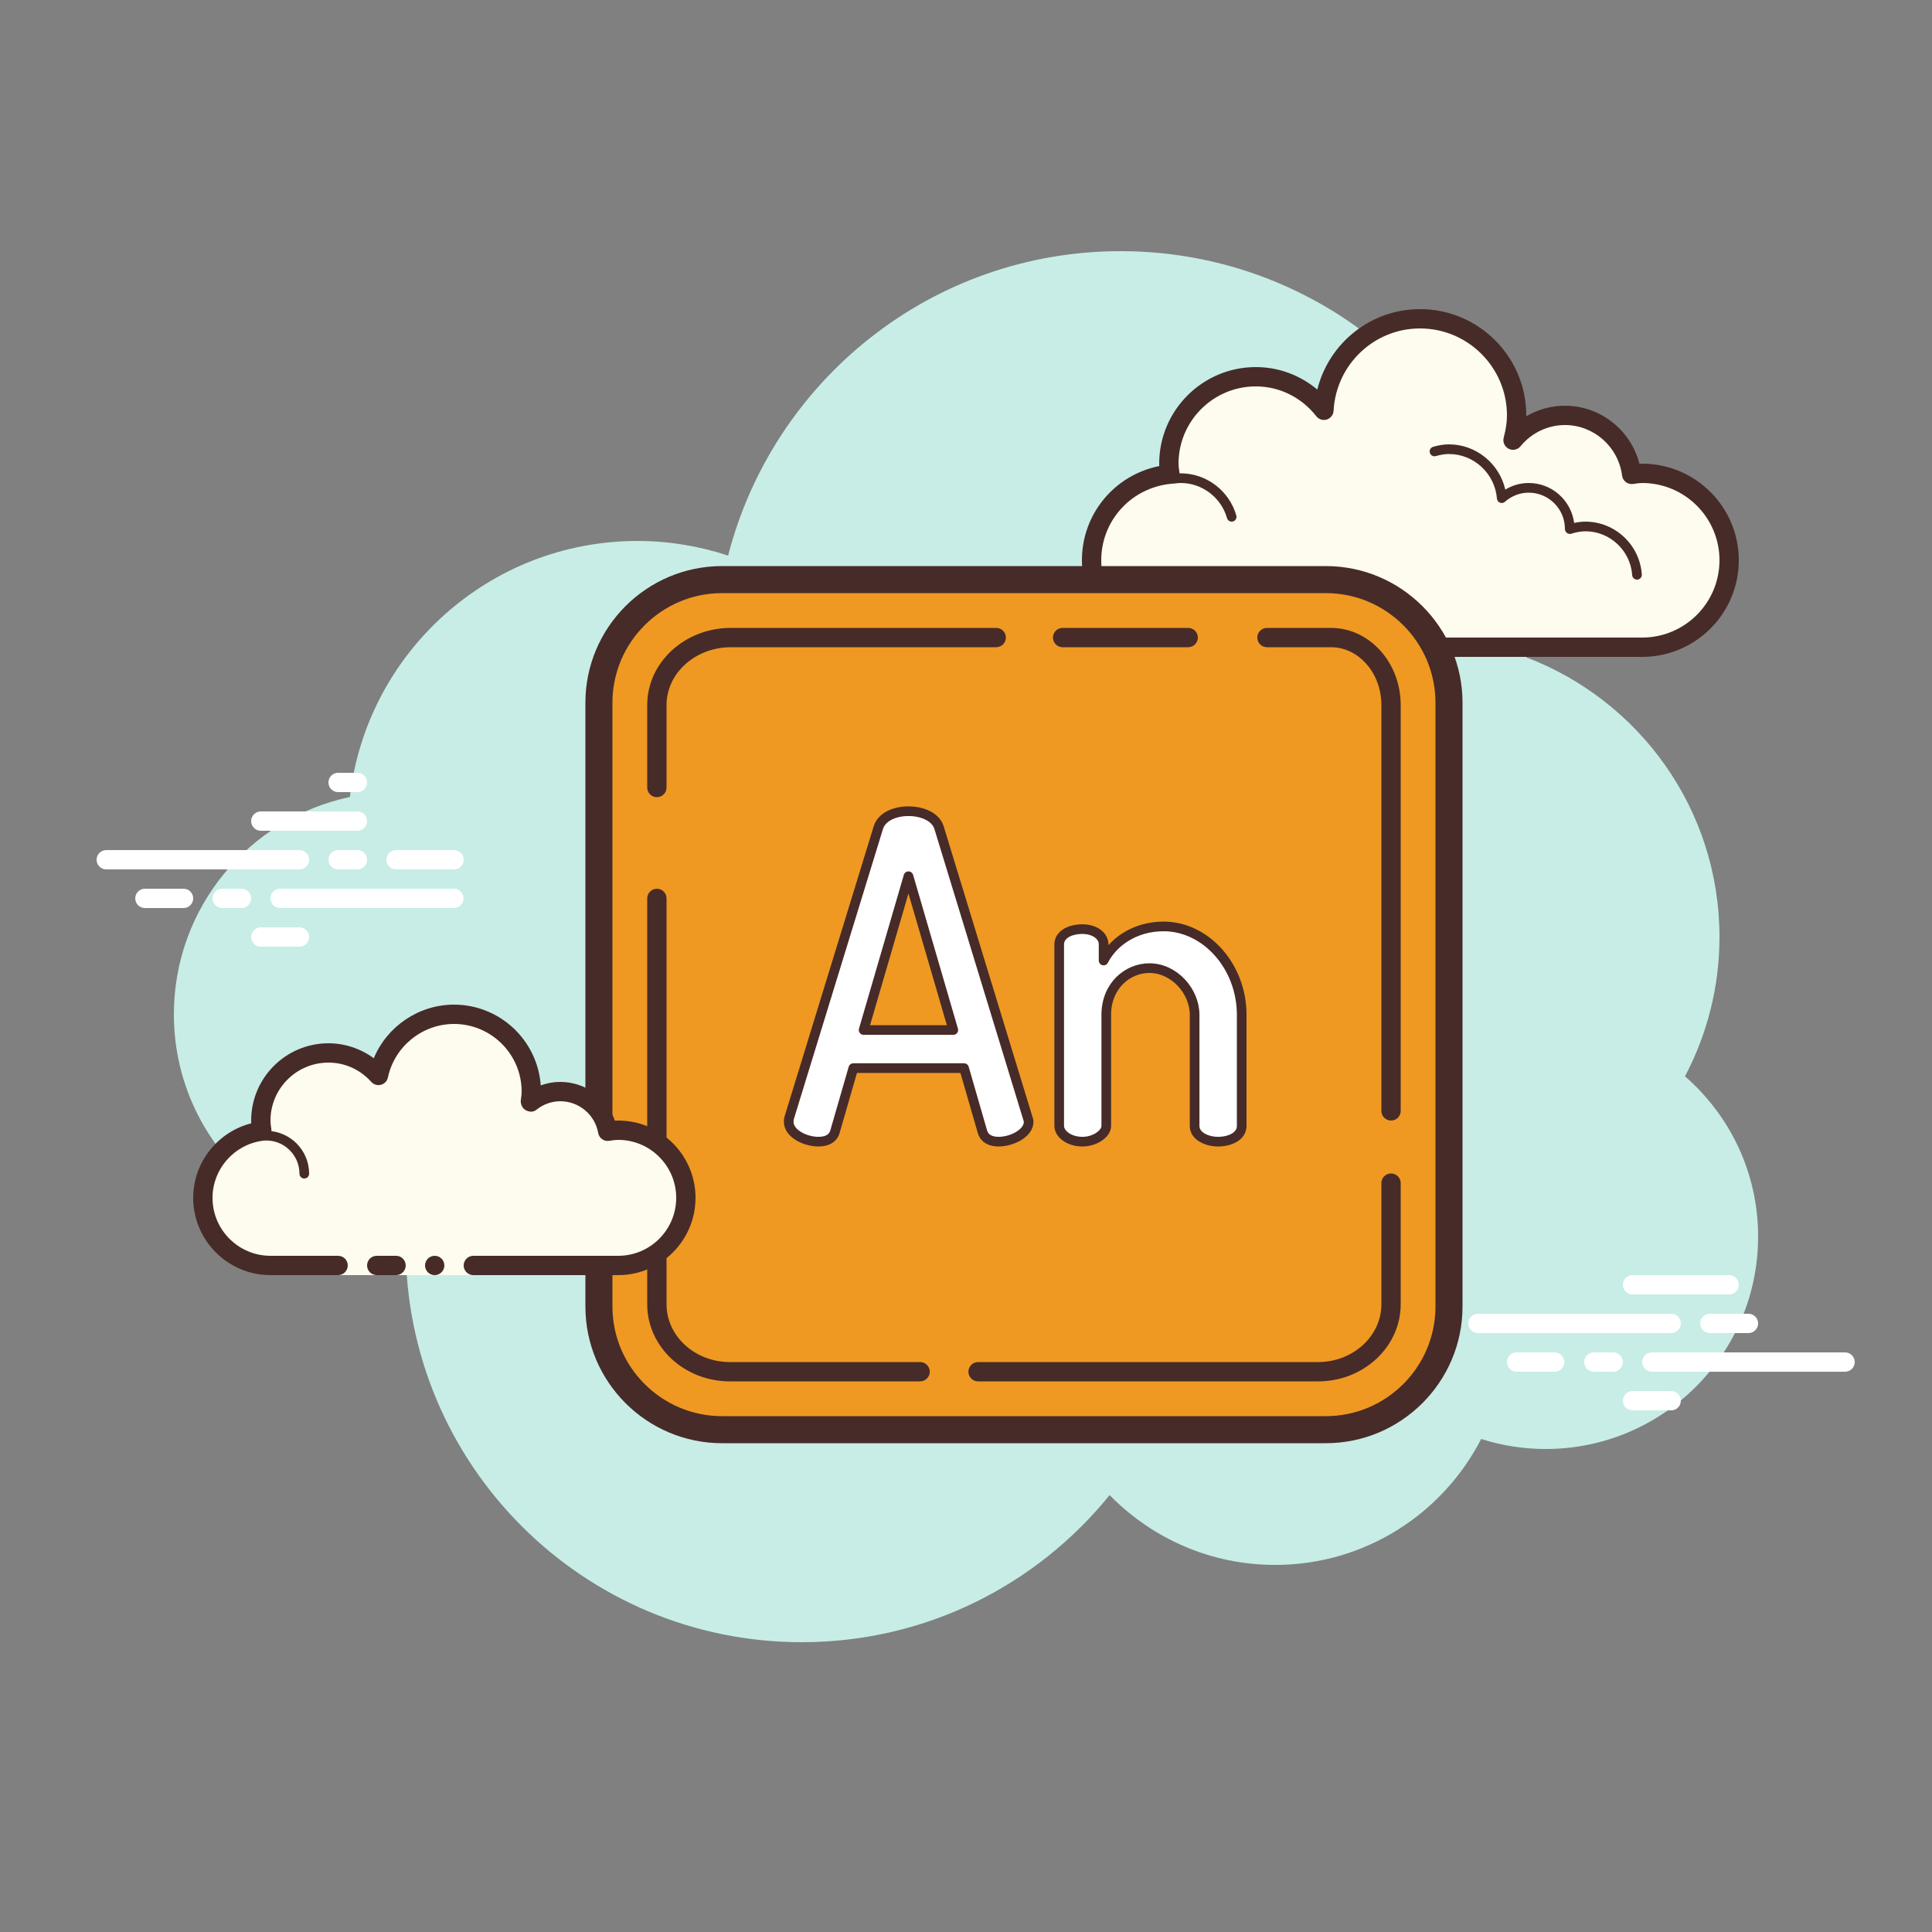 <svg xmlns="http://www.w3.org/2000/svg"  viewBox="0 0 100 100" width="100px" height="100px"><rect x="0" y="0" width="100" height="100" fill="#808080" stroke="none"/><path fill="#c7ede6" d="M87.215,55.71C88.35,53.555,89,51.105,89,48.5c0-6.621-4.159-12.257-10.001-14.478 C78.999,34.015,79,34.008,79,34c0-11.598-9.402-21-21-21c-9.784,0-17.981,6.701-20.313,15.757C36.211,28.272,34.638,28,33,28 c-7.692,0-14.023,5.793-14.89,13.252C12.906,42.353,9,46.969,9,52.5C9,58.851,14.149,64,20.5,64c0.177,0,0.352-0.012,0.526-0.022 C21.022,64.153,21,64.324,21,64.5C21,75.822,30.178,85,41.5,85c6.437,0,12.175-2.972,15.934-7.614C59.612,79.611,62.64,81,66,81 c4.65,0,8.674-2.65,10.666-6.518C77.718,74.817,78.837,75,80,75c6.075,0,11-4.925,11-11C91,60.689,89.53,57.727,87.215,55.71z"/><path fill="#fdfcef" d="M69.5,33.5V34h-3v-0.5c0,0-4.242,0-5.5,0c-2.485,0-4.5-2.015-4.5-4.5 c0-2.333,1.782-4.229,4.055-4.455C60.533,24.364,60.5,24.187,60.5,24c0-2.485,2.015-4.5,4.5-4.5c1.438,0,2.703,0.686,3.527,1.736 C68.667,18.6,70.829,16.5,73.5,16.5c2.761,0,5,2.239,5,5c0,0.446-0.077,0.87-0.187,1.282c0.642-0.777,1.6-1.282,2.687-1.282 c1.781,0,3.234,1.335,3.455,3.055C84.636,24.533,84.813,24.5,85,24.5c2.485,0,4.5,2.015,4.5,4.5s-2.015,4.5-4.5,4.5s-9.5,0-9.5,0 H69.5z"/><path fill="#472b29" d="M73.5,16c3.033,0,5.5,2.467,5.5,5.5c0,0.016,0,0.031,0,0.047C79.602,21.192,80.29,21,81,21 c1.831,0,3.411,1.261,3.858,3.005C84.905,24.002,84.952,24,85,24c2.757,0,5,2.243,5,5s-2.243,5-5,5H69.5 c-0.276,0-0.5-0.224-0.5-0.5s0.224-0.5,0.5-0.5H85c2.206,0,4-1.794,4-4s-1.794-4-4-4c-0.117,0-0.23,0.017-0.343,0.032 l-0.141,0.019c-0.021,0.003-0.041,0.004-0.062,0.004c-0.246,0-0.462-0.185-0.495-0.437C83.768,23.125,82.496,22,81,22 c-0.885,0-1.723,0.401-2.301,1.1c-0.098,0.118-0.241,0.182-0.386,0.182c-0.078,0-0.156-0.018-0.228-0.056 c-0.209-0.107-0.314-0.346-0.254-0.573C77.946,22.218,78,21.852,78,21.5c0-2.481-2.019-4.5-4.5-4.5 c-2.381,0-4.347,1.872-4.474,4.263c-0.011,0.208-0.15,0.387-0.349,0.45c-0.05,0.016-0.101,0.024-0.152,0.024 c-0.15,0-0.296-0.069-0.392-0.192C67.362,20.563,66.221,20,65,20c-2.206,0-4,1.794-4,4c0,0.117,0.017,0.23,0.032,0.343 l0.019,0.141c0.016,0.134-0.022,0.268-0.106,0.373c-0.084,0.105-0.207,0.172-0.34,0.185C58.549,25.247,57,26.949,57,29 c0,2.206,1.794,4,4,4h5.5c0.276,0,0.5,0.224,0.5,0.5S66.776,34,66.5,34H61c-2.757,0-5-2.243-5-5c0-2.397,1.689-4.413,4.003-4.877 C60.001,24.082,60,24.041,60,24c0-2.757,2.243-5,5-5c1.176,0,2.293,0.416,3.183,1.164C68.781,17.76,70.945,16,73.5,16L73.5,16z"/><path fill="#472b29" d="M75,23c1.403,0,2.609,0.999,2.913,2.341C78.28,25.119,78.699,25,79.125,25 c1.202,0,2.198,0.897,2.353,2.068C81.681,27.022,81.874,27,82.063,27c1.529,0,2.811,1.2,2.918,2.732 C84.99,29.87,84.886,29.99,84.749,30c-0.006,0-0.012,0-0.018,0c-0.13,0-0.24-0.101-0.249-0.232 c-0.089-1.271-1.151-2.268-2.419-2.268c-0.229,0-0.47,0.042-0.738,0.127c-0.022,0.007-0.045,0.01-0.067,0.01 c-0.055,0-0.11-0.02-0.156-0.054C81.038,27.537,81,27.455,81,27.375c0-1.034-0.841-1.875-1.875-1.875 c-0.447,0-0.885,0.168-1.231,0.473c-0.047,0.041-0.106,0.063-0.165,0.063c-0.032,0-0.063-0.006-0.093-0.019 c-0.088-0.035-0.148-0.117-0.155-0.212C77.377,24.512,76.288,23.5,75,23.5c-0.208,0-0.425,0.034-0.682,0.107 c-0.023,0.007-0.047,0.01-0.07,0.01c-0.109,0-0.207-0.073-0.239-0.182c-0.038-0.133,0.039-0.271,0.172-0.309 C74.483,23.04,74.744,23,75,23L75,23z"/><path fill="#472b29" d="M61.117,24.5c1.326,0,2.508,0.897,2.874,2.182c0.038,0.133-0.039,0.271-0.172,0.309 C63.795,26.997,63.772,27,63.75,27c-0.109,0-0.209-0.072-0.24-0.182C63.205,25.748,62.221,25,61.117,25 c-0.117,0-0.23,0.014-0.342,0.029c-0.012,0.002-0.023,0.003-0.035,0.003c-0.121,0-0.229-0.092-0.246-0.217 c-0.019-0.137,0.077-0.263,0.214-0.281C60.842,24.516,60.978,24.5,61.117,24.5L61.117,24.5z"/><path fill="#ef9922" d="M68.625,74h-31.25C33.854,74,31,71.146,31,67.625v-31.25C31,32.854,33.854,30,37.375,30h31.25 C72.146,30,75,32.854,75,36.375v31.25C75,71.146,72.146,74,68.625,74z"/><path fill="#472b29" d="M68.625,74.7h-31.25c-3.901,0-7.075-3.174-7.075-7.075v-31.25c0-3.901,3.174-7.075,7.075-7.075 h31.25c3.901,0,7.075,3.174,7.075,7.075v31.25C75.7,71.526,72.526,74.7,68.625,74.7z M37.375,30.7 c-3.129,0-5.675,2.546-5.675,5.675v31.25c0,3.129,2.545,5.675,5.675,5.675h31.25c3.129,0,5.675-2.546,5.675-5.675v-31.25 c0-3.129-2.545-5.675-5.675-5.675H37.375z"/><path fill="#472b29" d="M61.5,33.5H55c-0.276,0-0.5-0.224-0.5-0.5s0.224-0.5,0.5-0.5h6.5c0.276,0,0.5,0.224,0.5,0.5 S61.776,33.5,61.5,33.5z"/><path fill="#472b29" d="M34,41.262c-0.276,0-0.5-0.224-0.5-0.5v-4.27c0-2.201,1.942-3.992,4.33-3.992h13.735 c0.276,0,0.5,0.224,0.5,0.5s-0.224,0.5-0.5,0.5H37.83c-1.836,0-3.33,1.342-3.33,2.992v4.27C34.5,41.038,34.276,41.262,34,41.262z"/><path fill="#472b29" d="M72,58c-0.276,0-0.5-0.224-0.5-0.5V36.492c0-1.65-1.171-2.992-2.611-2.992h-3.312 c-0.276,0-0.5-0.224-0.5-0.5s0.224-0.5,0.5-0.5h3.312c1.991,0,3.611,1.791,3.611,3.992V57.5C72.5,57.776,72.276,58,72,58z"/><path fill="#472b29" d="M47.625,71.5h-9.849c-2.358,0-4.276-1.791-4.276-3.992V46.5c0-0.276,0.224-0.5,0.5-0.5 s0.5,0.224,0.5,0.5v21.008c0,1.65,1.47,2.992,3.276,2.992h9.849c0.276,0,0.5,0.224,0.5,0.5S47.901,71.5,47.625,71.5z"/><path fill="#472b29" d="M68.224,71.5H50.625c-0.276,0-0.5-0.224-0.5-0.5s0.224-0.5,0.5-0.5h17.599 c1.806,0,3.276-1.342,3.276-2.992v-6.27c0-0.276,0.224-0.5,0.5-0.5s0.5,0.224,0.5,0.5v6.27C72.5,69.709,70.582,71.5,68.224,71.5z"/><path fill="#fff" d="M15.5,45h-10C5.224,45,5,44.776,5,44.5S5.224,44,5.5,44h10c0.276,0,0.5,0.224,0.5,0.5 S15.777,45,15.5,45z"/><path fill="#fff" d="M18.5,45h-1c-0.276,0-0.5-0.224-0.5-0.5s0.224-0.5,0.5-0.5h1c0.276,0,0.5,0.224,0.5,0.5 S18.777,45,18.5,45z"/><path fill="#fff" d="M23.491,47H14.5c-0.276,0-0.5-0.224-0.5-0.5s0.224-0.5,0.5-0.5h8.991c0.276,0,0.5,0.224,0.5,0.5 S23.767,47,23.491,47z"/><path fill="#fff" d="M12.5,47h-1c-0.276,0-0.5-0.224-0.5-0.5s0.224-0.5,0.5-0.5h1c0.276,0,0.5,0.224,0.5,0.5 S12.777,47,12.5,47z"/><path fill="#fff" d="M9.5,47h-2C7.224,47,7,46.776,7,46.5S7.224,46,7.5,46h2c0.276,0,0.5,0.224,0.5,0.5 S9.777,47,9.5,47z"/><path fill="#fff" d="M15.5,49h-2c-0.276,0-0.5-0.224-0.5-0.5s0.224-0.5,0.5-0.5h2c0.276,0,0.5,0.224,0.5,0.5 S15.776,49,15.5,49z"/><path fill="#fff" d="M18.5,40c-0.177,0-0.823,0-1,0c-0.276,0-0.5,0.224-0.5,0.5c0,0.276,0.224,0.5,0.5,0.5 c0.177,0,0.823,0,1,0c0.276,0,0.5-0.224,0.5-0.5C19,40.224,18.776,40,18.5,40z"/><path fill="#fff" d="M18.5,42c-0.177,0-4.823,0-5,0c-0.276,0-0.5,0.224-0.5,0.5c0,0.276,0.224,0.5,0.5,0.5 c0.177,0,4.823,0,5,0c0.276,0,0.5-0.224,0.5-0.5C19,42.224,18.776,42,18.5,42z"/><path fill="#fff" d="M23.5,44c-0.177,0-2.823,0-3,0c-0.276,0-0.5,0.224-0.5,0.5c0,0.276,0.224,0.5,0.5,0.5 c0.177,0,2.823,0,3,0c0.276,0,0.5-0.224,0.5-0.5C24,44.224,23.776,44,23.5,44z"/><g><path fill="#fff" d="M86.5,69h-10c-0.276,0-0.5-0.224-0.5-0.5s0.224-0.5,0.5-0.5h10c0.276,0,0.5,0.224,0.5,0.5 S86.776,69,86.5,69z"/><path fill="#fff" d="M90.5,69h-2c-0.276,0-0.5-0.224-0.5-0.5s0.224-0.5,0.5-0.5h2c0.276,0,0.5,0.224,0.5,0.5 S90.776,69,90.5,69z"/><path fill="#fff" d="M95.5,71h-10c-0.276,0-0.5-0.224-0.5-0.5s0.224-0.5,0.5-0.5h10c0.276,0,0.5,0.224,0.5,0.5 S95.777,71,95.5,71z"/><path fill="#fff" d="M83.5,71h-1c-0.276,0-0.5-0.224-0.5-0.5s0.224-0.5,0.5-0.5h1c0.276,0,0.5,0.224,0.5,0.5 S83.776,71,83.5,71z"/><path fill="#fff" d="M80.47,71H78.5c-0.276,0-0.5-0.224-0.5-0.5s0.224-0.5,0.5-0.5h1.97c0.276,0,0.5,0.224,0.5,0.5 S80.746,71,80.47,71z"/><path fill="#fff" d="M89.5,67h-5c-0.276,0-0.5-0.224-0.5-0.5s0.224-0.5,0.5-0.5h5c0.276,0,0.5,0.224,0.5,0.5 S89.777,67,89.5,67z"/><path fill="#fff" d="M86.5,73h-2c-0.276,0-0.5-0.224-0.5-0.5s0.224-0.5,0.5-0.5h2c0.276,0,0.5,0.224,0.5,0.5 S86.776,73,86.5,73z"/></g><g><path fill="#fdfcef" d="M17.5,65.5c0,0-1.567,0-3.5,0s-3.5-1.567-3.5-3.5c0-1.781,1.335-3.234,3.055-3.455 C13.527,58.366,13.5,58.187,13.5,58c0-1.933,1.567-3.5,3.5-3.5c1.032,0,1.95,0.455,2.59,1.165 c0.384-1.808,1.987-3.165,3.91-3.165c2.209,0,4,1.791,4,4c0,0.191-0.03,0.374-0.056,0.558C27.872,56.714,28.408,56.5,29,56.5 c1.228,0,2.245,0.887,2.455,2.055C31.634,58.527,31.813,58.5,32,58.5c1.933,0,3.5,1.567,3.5,3.5s-1.567,3.5-3.5,3.5s-7.5,0-7.5,0 V66h-7V65.5z"/><path fill="#472b29" d="M15.75,61c0.138,0,0.25-0.112,0.25-0.25c0-1.223-0.995-2.218-2.218-2.218 c-0.034,0.009-0.737-0.001-1.244,0.136c-0.133,0.036-0.212,0.173-0.176,0.306c0.036,0.134,0.173,0.213,0.306,0.176 c0.444-0.12,1.1-0.12,1.113-0.118c0.948,0,1.719,0.771,1.719,1.718C15.5,60.888,15.612,61,15.75,61z"/><circle cx="22.5" cy="65.5" r=".5" fill="#472b29"/><path fill="#472b29" d="M14,66h3.5c0.276,0,0.5-0.224,0.5-0.5S17.776,65,17.5,65H14c-1.654,0-3-1.346-3-3 c0-1.496,1.125-2.768,2.618-2.959c0.134-0.018,0.255-0.088,0.336-0.196s0.115-0.244,0.094-0.377C14.025,58.314,14,58.16,14,58 c0-1.654,1.346-3,3-3c0.85,0,1.638,0.355,2.219,1c0.125,0.139,0.321,0.198,0.5,0.148c0.182-0.049,0.321-0.195,0.36-0.379 C20.42,54.165,21.859,53,23.5,53c1.93,0,3.5,1.57,3.5,3.5c0,0.143-0.021,0.28-0.041,0.418c-0.029,0.203,0.063,0.438,0.242,0.54 c0.179,0.102,0.396,0.118,0.556-0.01C28.122,57.155,28.551,57,29,57c0.966,0,1.792,0.691,1.963,1.644 c0.048,0.267,0.296,0.446,0.569,0.405C31.686,59.025,31.84,59,32,59c1.654,0,3,1.346,3,3s-1.346,3-3,3h-7.5 c-0.276,0-0.5,0.224-0.5,0.5s0.224,0.5,0.5,0.5H32c2.206,0,4-1.794,4-4s-1.794-4-4-4c-0.059,0-0.116,0.002-0.174,0.006 C31.412,56.82,30.289,56,29,56c-0.349,0-0.689,0.061-1.011,0.18C27.824,53.847,25.874,52,23.5,52 c-1.831,0-3.466,1.127-4.153,2.774C18.667,54.276,17.845,54,17,54c-2.206,0-4,1.794-4,4c0,0.048,0.001,0.095,0.004,0.142 C11.261,58.59,10,60.169,10,62C10,64.206,11.794,66,14,66z"/><path fill="#472b29" d="M19.5,65c0.159,0,0.841,0,1,0c0.276,0,0.5,0.224,0.5,0.5c0,0.276-0.224,0.5-0.5,0.5 c-0.159,0-0.841,0-1,0c-0.276,0-0.5-0.224-0.5-0.5C19,65.224,19.224,65,19.5,65z"/></g><g><path fill="#fff" stroke="#472b29" stroke-linecap="round" stroke-linejoin="round" stroke-miterlimit="10" stroke-width=".5" d="M40.825,58.071c0-0.07,0-0.139,0.023-0.209l4.619-15.039c0.186-0.557,0.858-0.835,1.555-0.835s1.393,0.279,1.578,0.835 l4.596,15.039c0.023,0.07,0.046,0.139,0.046,0.209c0,0.58-0.859,1.021-1.555,1.021c-0.395,0-0.719-0.139-0.835-0.51L49.9,55.286 h-5.732l-0.952,3.296c-0.116,0.371-0.441,0.51-0.858,0.51C41.684,59.093,40.825,58.675,40.825,58.071z M49.343,53.313l-2.321-7.96 l-2.321,7.96H49.343z"/><path fill="#fff" stroke="#472b29" stroke-linecap="round" stroke-linejoin="round" stroke-miterlimit="10" stroke-width=".5" d="M57.261,58.28c0,0.395-0.58,0.812-1.23,0.812c-0.72,0-1.207-0.418-1.207-0.812v-9.399c0-0.464,0.487-0.789,1.207-0.789 c0.604,0,1.091,0.325,1.091,0.789v0.835c0.464-0.905,1.555-1.764,3.11-1.764c2.182,0,4.038,2.066,4.038,4.572v5.756 c0,0.534-0.603,0.812-1.23,0.812c-0.557,0-1.207-0.279-1.207-0.812v-5.756c0-1.207-1.044-2.414-2.344-2.414 c-1.114,0-2.228,0.905-2.228,2.414V58.28z"/></g></svg>
